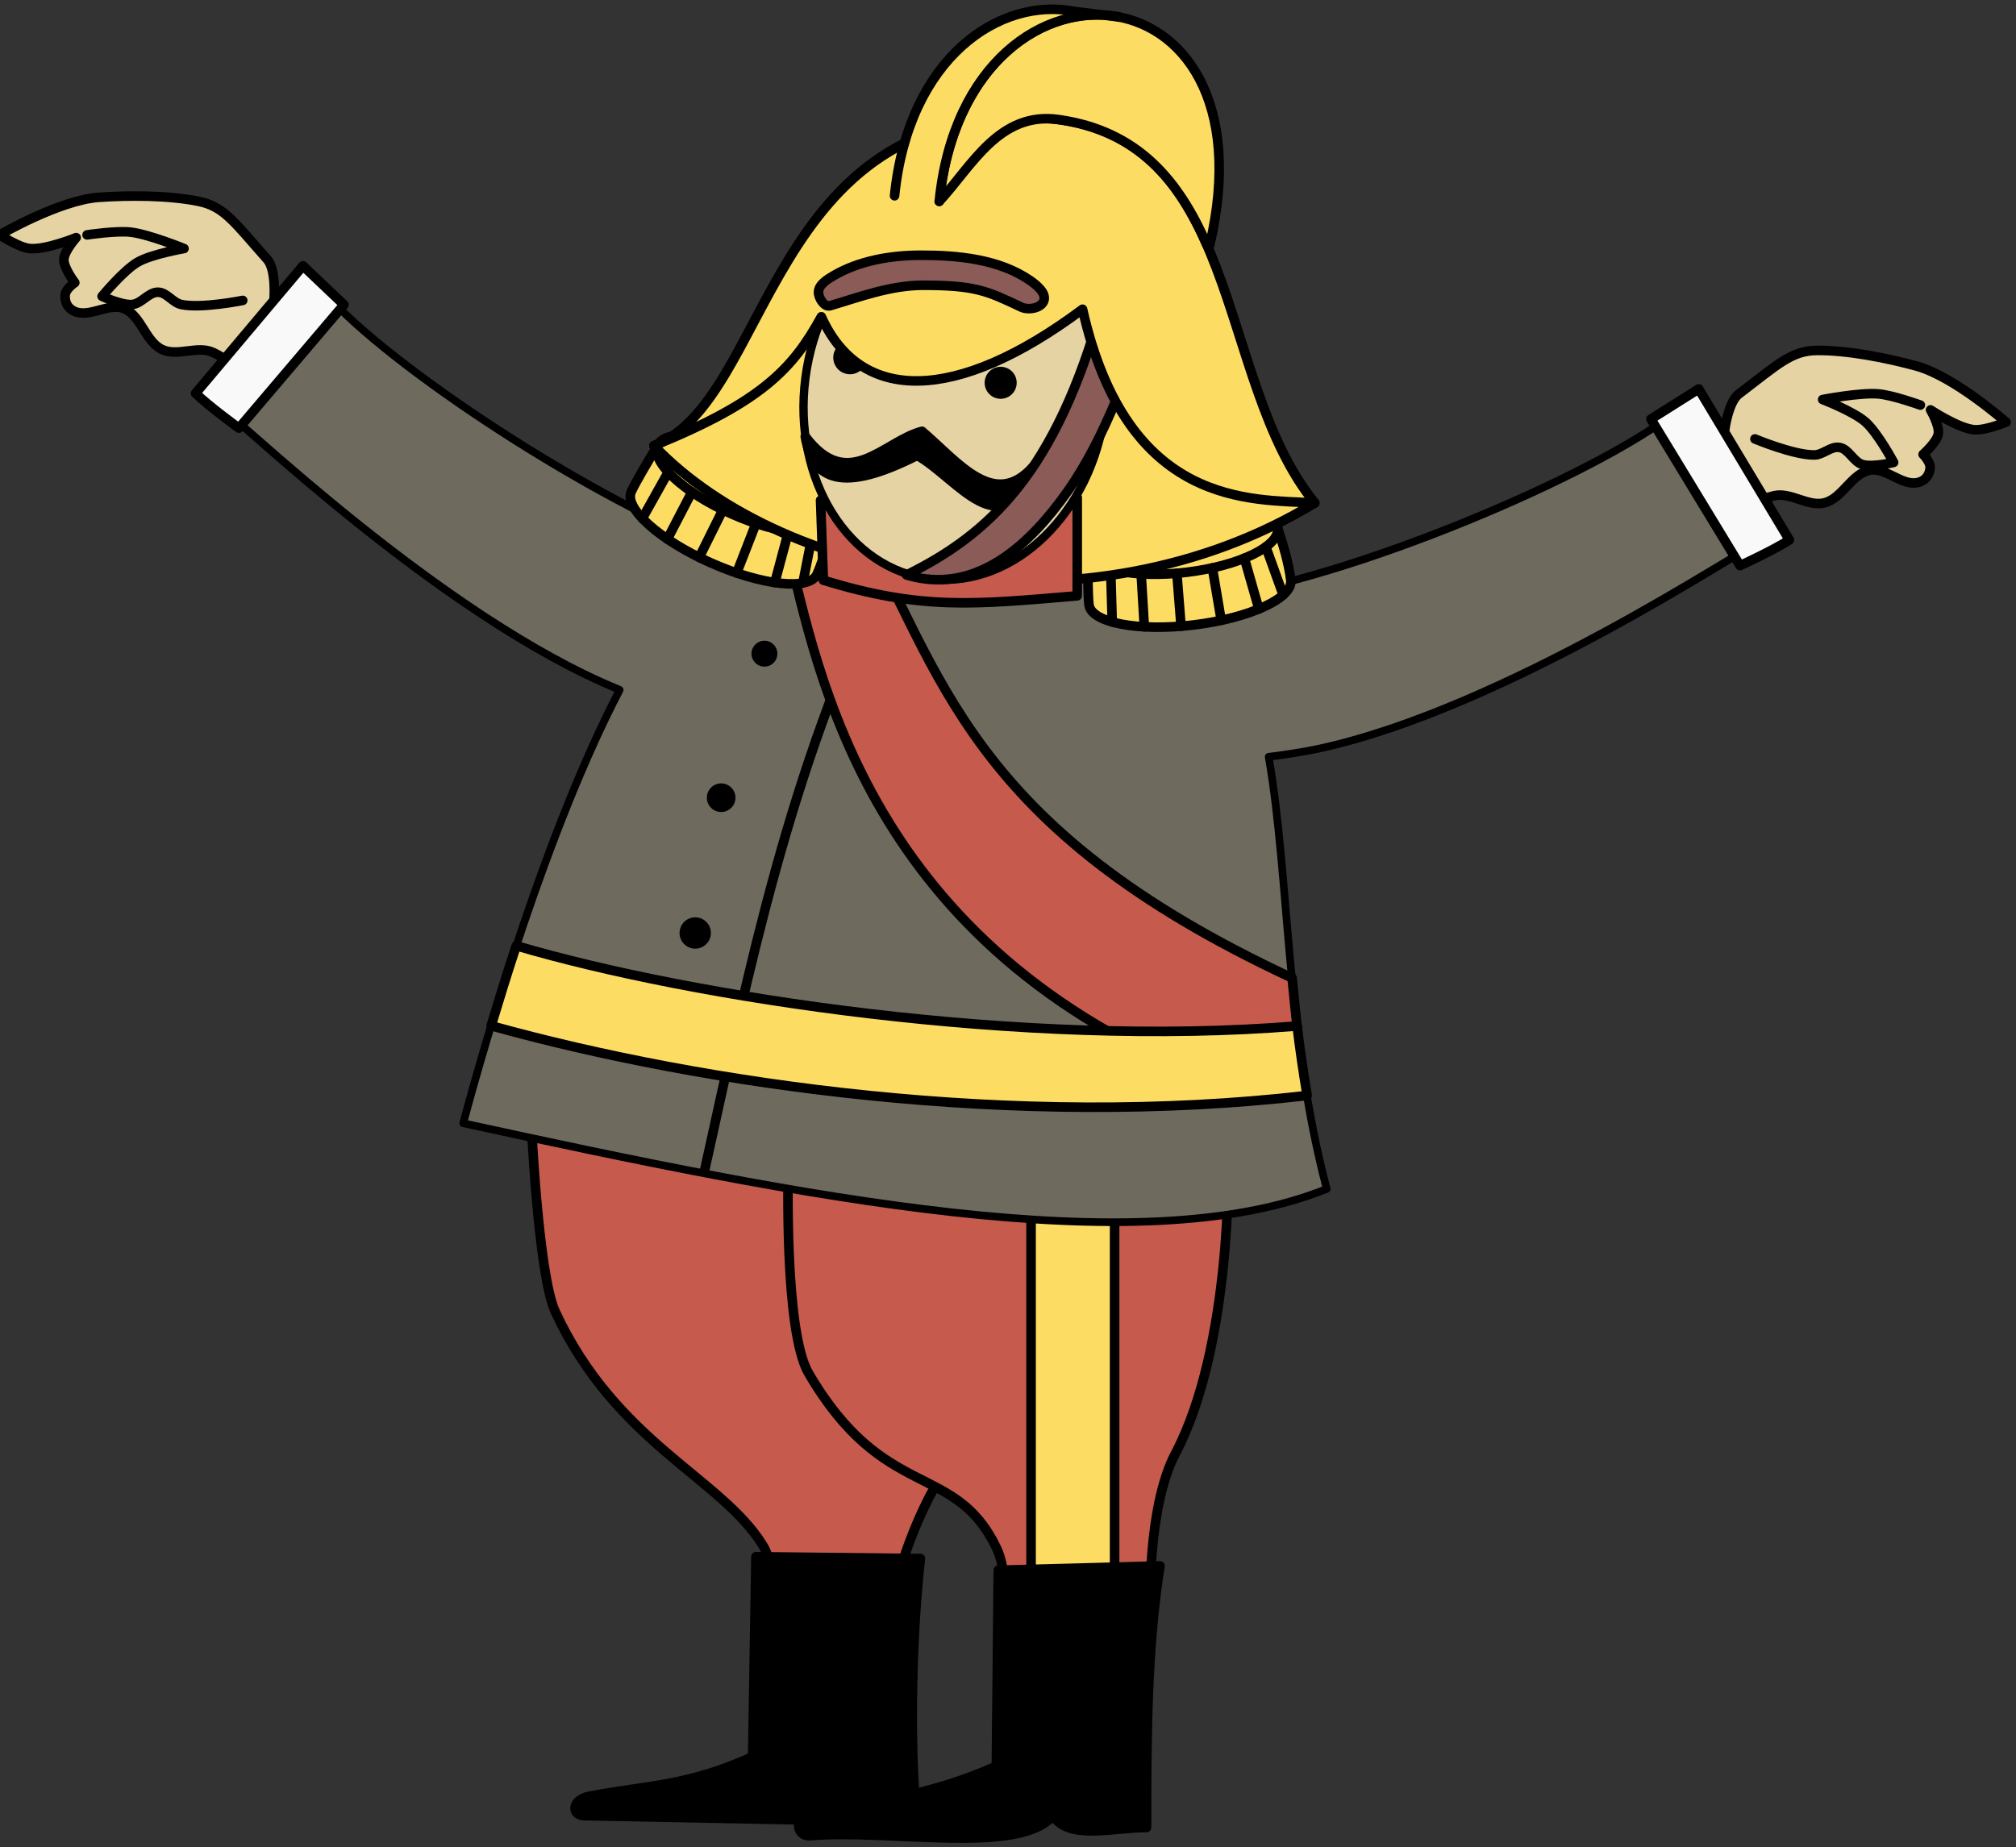 <svg width="791.002" height="725" xmlns="http://www.w3.org/2000/svg">

 <rect width="100%" height="100%" fill="#333333" stroke="none"/>

 <g>
  <title>background</title>
  <rect fill="none" id="canvas_background" height="727" width="793.002" y="-1" x="-1"/>
 </g>
 <g>
  <title>Layer 1</title>
  <g id="layer1">
   <g transform="matrix(3,0,0,3,2909.689,-2710.733) " id="g6104">
    <path fill="#c65b4d" stroke="#000000" stroke-width="1.25" stroke-linecap="round" stroke-linejoin="round" stroke-miterlimit="4" stroke-dashoffset="1.5" id="path5124" d="m-900.454,1049.573c0,0 0.912,20.726 3.184,25.614c7.959,17.126 21.668,21.703 27.126,30.524c1.93,3.119 0.253,6.566 0.253,6.566l17.425,0c-1.045,-1.492 4.043,-14.922 7.576,-17.93c6.987,-5.948 5.431,-34.09 5.431,-34.09"/>
    <path fill="#c65b4d" stroke="#000000" stroke-width="1.25" stroke-linecap="round" stroke-linejoin="round" stroke-miterlimit="4" stroke-dashoffset="1.5" d="m-866.798,1056.377c0,0 -0.585,21.293 2.647,26.831c9.899,16.965 19.117,11.497 24.561,22.836c1.925,4.009 0.252,8.44 0.252,8.44l19.883,-0.179c0,0 -0.468,-13.461 3.272,-20.548c7.416,-14.052 6.982,-38.217 6.859,-38.16" id="path5126"/>
    <rect fill="#fddc64" stroke="#000000" stroke-width="1.25" stroke-linecap="round" stroke-linejoin="round" stroke-miterlimit="4" stroke-dashoffset="1.5" y="1059.162" x="-835.047" height="60.384" width="10.927" id="rect5128"/>
    <path fill="#000000" stroke="#000000" stroke-width="1.25" stroke-linecap="round" stroke-linejoin="round" stroke-miterlimit="4" stroke-dashoffset="1.5" id="path5130" d="m-871.028,1107.227c0.505,0 21.509,0.237 21.509,0.237c-1.296,11.496 -1.379,26.473 -0.422,34.487l-43.522,-0.848c-1.775,-0.035 -1.692,-2.095 0.662,-2.547c7.621,-1.463 12.64,-1.237 21.342,-5.16l0.431,-26.168z"/>
    <path fill="#000000" stroke="#000000" stroke-width="1.25" stroke-linecap="round" stroke-linejoin="round" stroke-miterlimit="4" stroke-dashoffset="1.5" d="m-839.334,1108.995c0.505,0 21.152,-0.566 21.152,-0.566c-1.712,10.673 -1.764,22.569 -1.761,34.219c-4.47,0.015 -10.159,1.694 -12.238,-1.551c-4.386,5.191 -21.184,1.748 -31.775,2.622c-1.77,0.146 -2.228,-2.452 0.126,-2.904c7.621,-1.463 15.542,-2.264 24.244,-6.187l0.253,-25.633z" id="path5132"/>
    <path fill="#6f6a5e" stroke="#000000" stroke-linecap="round" stroke-linejoin="round" stroke-miterlimit="4" stroke-dashoffset="1.5" d="m-927.314,941.988l-12.875,15.656c0.73,0 28.021,26.646 51.219,36.125c0.039,0.016 0.086,0.047 0.125,0.062c-9.498,18.198 -17.348,45.036 -20.469,56.688c44.599,9.736 88.419,18.496 112.938,8.594c-5.361,-20.298 -4.862,-40.763 -7.594,-56.531c2.377,-0.3 4.618,-0.65 6.406,-1.031c24.51,-5.22 56.126,-26.598 56.844,-26.469l-9.906,-17.719c-10.192,8.21 -42.809,22.099 -61.25,24.438c-1.261,-2.096 -2.672,-3.898 -5.75,-5.906c-9.311,-6.074 -29.562,-6.156 -29.562,-6.156l-22.656,2.25c0,0 -2.103,1.484 -4.781,3.75c-17.904,-6.704 -44.617,-24.448 -52.688,-33.75z" id="path5423"/>
    <g fill="#fddc64" stroke-width="1.25" stroke-miterlimit="4" id="g5407" transform="matrix(0.993,-0.121,0.121,0.993,-120.686,-81.744) ">
     <path fill="#fddc64" stroke="#000000" stroke-width="1.25" stroke-linecap="round" stroke-linejoin="round" stroke-miterlimit="4" stroke-dashoffset="1.5" d="m-803.481,970.8c0,2.359 -5.95,4.271 -13.289,4.271c-7.339,0 -13.289,-1.912 -13.289,-4.271c0,-1.278 0.37,-4.393 0.7,-6.964c0.309,-2.413 24.362,-3.301 25,0c0.411,2.124 0.878,4.605 0.878,6.964z" id="path5156"/>
     <path fill="#fddc64" stroke="#000000" stroke-width="1.25" stroke-linecap="round" stroke-linejoin="round" stroke-miterlimit="4" stroke-dashoffset="1.5" id="path5158" d="m-804.359,963.836c0,2.367 -5.596,4.286 -12.5,4.286c-6.904,0 -12.5,-1.919 -12.5,-4.286c0,-2.367 5.596,-4.286 12.5,-4.286c6.904,0 12.5,1.919 12.5,4.286z"/>
     <path fill="#fddc64" stroke="#000000" stroke-width="1.25" stroke-linecap="round" stroke-linejoin="round" stroke-miterlimit="4" stroke-dashoffset="1.5" d="m-826.68,966.488l-0.637,6.911" id="path5160"/>
     <path fill="#fddc64" stroke="#000000" stroke-width="1.25" stroke-linecap="round" stroke-linejoin="round" stroke-miterlimit="4" stroke-dashoffset="1.5" d="m-822.802,967.607l-0.425,6.927" id="path5162"/>
     <path fill="#fddc64" stroke="#000000" stroke-width="1.25" stroke-linecap="round" stroke-linejoin="round" stroke-miterlimit="4" stroke-dashoffset="1.5" d="m-818.156,968.099l-0.296,6.939" id="path5164"/>
     <path fill="#fddc64" stroke="#000000" stroke-width="1.25" stroke-linecap="round" stroke-linejoin="round" stroke-miterlimit="4" stroke-dashoffset="1.5" d="m-813.468,967.962l0.323,6.948" id="path5166"/>
     <path fill="#fddc64" stroke="#000000" stroke-width="1.25" stroke-linecap="round" stroke-linejoin="round" stroke-miterlimit="4" stroke-dashoffset="1.5" d="m-809.157,967.212l1.077,6.82" id="path5168"/>
     <path fill="#fddc64" stroke="#000000" stroke-width="1.25" stroke-linecap="round" stroke-linejoin="round" stroke-miterlimit="4" stroke-dashoffset="1.5" d="m-806.192,966.072l1.488,6.521" id="path5170"/>
    </g>
    <path fill="none" stroke="#000000" stroke-width="1.25" stroke-miterlimit="4" d="m-854.115,978.061c-12.823,27.511 -17.485,50.886 -23.71,78.997" id="path5228"/>
    <path fill="#c65b4d" stroke="#000000" stroke-width="1.25" stroke-linecap="round" stroke-linejoin="round" stroke-miterlimit="4" stroke-dashoffset="1.5" d="m-858.126,970.831l-9.656,0.938c4.104,14.782 7.992,50.058 48.625,69.812l19,-3c-0.291,-2.385 -0.524,-4.728 -0.75,-7.062c-42.639,-19.855 -45.696,-39.932 -57.219,-60.688z" id="path5142"/>
    <g fill="#fddc64" stroke-width="1.25" stroke-miterlimit="4" id="g5397" transform="matrix(0.914,0.406,-0.406,0.914,317.247,404.927) ">
     <path fill="#fddc64" stroke="#000000" stroke-width="1.25" stroke-linecap="round" stroke-linejoin="round" stroke-miterlimit="4" stroke-dashoffset="1.5" id="path5172" d="m-845.638,1003.396c0,2.359 -5.95,4.271 -13.289,4.271c-7.339,0 -13.289,-1.912 -13.289,-4.271c0,-1.278 0.37,-4.393 0.7,-6.964c0.309,-2.413 24.362,-3.301 25,0c0.411,2.124 0.878,4.605 0.878,6.964z"/>
     <path fill="#fddc64" stroke="#000000" stroke-width="1.25" stroke-linecap="round" stroke-linejoin="round" stroke-miterlimit="4" stroke-dashoffset="1.5" d="m-846.516,996.431c0,2.367 -5.596,4.286 -12.5,4.286c-6.904,0 -12.5,-1.919 -12.5,-4.286c0,-2.367 5.596,-4.286 12.5,-4.286c6.904,0 12.5,1.919 12.5,4.286z" id="path5174"/>
     <path fill="#fddc64" stroke="#000000" stroke-width="1.25" stroke-linecap="round" stroke-linejoin="round" stroke-miterlimit="4" stroke-dashoffset="1.5" id="path5176" d="m-868.838,999.083l-0.637,6.911"/>
     <path fill="#fddc64" stroke="#000000" stroke-width="1.25" stroke-linecap="round" stroke-linejoin="round" stroke-miterlimit="4" stroke-dashoffset="1.5" id="path5178" d="m-864.959,1000.203l-0.425,6.927"/>
     <path fill="#fddc64" stroke="#000000" stroke-width="1.25" stroke-linecap="round" stroke-linejoin="round" stroke-miterlimit="4" stroke-dashoffset="1.5" id="path5180" d="m-860.313,1000.694l-0.296,6.939"/>
     <path fill="#fddc64" stroke="#000000" stroke-width="1.25" stroke-linecap="round" stroke-linejoin="round" stroke-miterlimit="4" stroke-dashoffset="1.5" id="path5182" d="m-855.626,1000.557l0.323,6.948"/>
     <path fill="#fddc64" stroke="#000000" stroke-width="1.25" stroke-linecap="round" stroke-linejoin="round" stroke-miterlimit="4" stroke-dashoffset="1.5" id="path5184" d="m-851.314,999.807l1.077,6.82"/>
     <path fill="#fddc64" stroke="#000000" stroke-width="1.25" stroke-linecap="round" stroke-linejoin="round" stroke-miterlimit="4" stroke-dashoffset="1.5" id="path5186" d="m-848.35,998.667l1.488,6.521"/>
    </g>
    <path fill="#000000" id="path2927-8" d="m-868.225,989.091c0,0.935 -0.758,1.694 -1.694,1.694c-0.935,0 -1.694,-0.758 -1.694,-1.694c0,-0.935 0.758,-1.694 1.694,-1.694c0.935,0 1.694,0.758 1.694,1.694z"/>
    <path fill="#000000" d="m-873.705,1007.934c0,1.034 -0.838,1.872 -1.872,1.872c-1.034,0 -1.872,-0.838 -1.872,-1.872c0,-1.034 0.838,-1.872 1.872,-1.872c1.034,0 1.872,0.838 1.872,1.872z" id="path2929-7"/>
    <path fill="#000000" id="path2931-3" d="m-876.919,1025.632c0,1.133 -0.918,2.051 -2.051,2.051c-1.133,0 -2.051,-0.918 -2.051,-2.051c0,-1.133 0.918,-2.051 2.051,-2.051c1.133,0 2.051,0.918 2.051,2.051z"/>
    <path fill="#e6d3a3" stroke="#000000" stroke-width="1.25" stroke-linecap="round" stroke-linejoin="round" stroke-miterlimit="4" stroke-dashoffset="1.5" d="m-935.916,955.019c0,0 -2.932,-3.916 -6.161,-5.357c-2.014,-0.899 -4.609,0.576 -6.607,-0.357c-2.213,-1.034 -2.734,-4.446 -5,-5.357c-2.005,-0.806 -4.499,1.237 -6.473,0.357c-0.889,-0.396 -1.316,-1.22 -1.205,-2.188c0.09,-0.79 1.25,-1.562 1.25,-1.562c0,0 -1.469,-1.918 -1.429,-3.036c0.04,-1.092 1.607,-2.857 1.607,-2.857c0,0 -4.002,1.632 -6.071,1.429c-1.432,-0.14 -3.929,-1.786 -3.929,-1.786c0,0 7.797,-4.547 12.946,-4.911c3.957,-0.279 9.192,-0.279 13.125,0.536c3.31,0.686 4.657,2.773 8.929,7.589c1.148,1.295 0.893,4.955 0.893,4.955l5.804,4.018" id="path5427"/>
    <path fill="none" stroke="#000000" stroke-width="1.25" stroke-linecap="round" stroke-linejoin="round" stroke-miterlimit="4" stroke-dashoffset="1.5" d="m-938.149,942.877c0,0 -5.41,1.096 -8.036,0.536c-1.12,-0.239 -1.891,-1.582 -3.036,-1.607c-1.251,-0.028 -2.146,1.497 -3.393,1.607c-1.352,0.119 -3.929,-1.071 -3.929,-1.071c0,0 2.786,-3.386 4.643,-4.464c1.824,-1.059 6.071,-1.786 6.071,-1.786c0,0 -4.552,-1.857 -6.964,-2.143c-1.895,-0.225 -5.714,0.357 -5.714,0.357" id="path5429"/>
    <path fill="#f9f9f9" stroke="#000000" stroke-width="1.25" stroke-linecap="round" stroke-linejoin="round" stroke-miterlimit="4" stroke-dashoffset="1.5" d="m-938.649,959.586l13.732,-16.145l-5.357,-5.089l-14.045,16.68c1.741,1.696 5.67,4.554 5.67,4.554z" id="path5431"/>
    <path fill="#e6d3a3" stroke="#000000" stroke-width="1.25" stroke-linecap="round" stroke-linejoin="round" stroke-miterlimit="4" stroke-dashoffset="1.5" id="path5433" d="m-744.938,972.472c0,0 3.641,-3.268 7.089,-4.049c2.151,-0.488 4.407,1.466 6.549,0.941c2.373,-0.581 3.55,-3.826 5.951,-4.276c2.124,-0.399 4.171,2.093 6.278,1.616c0.95,-0.215 1.529,-0.939 1.61,-1.91c0.066,-0.792 -0.92,-1.777 -0.92,-1.777c0,0 1.816,-1.594 1.994,-2.698c0.175,-1.079 -1.018,-3.116 -1.018,-3.116c0,0 3.606,2.382 5.675,2.588c1.431,0.142 4.202,-0.983 4.202,-0.983c0,0 -6.757,-5.984 -11.737,-7.347c-3.826,-1.047 -8.96,-2.071 -12.976,-2.04c-3.381,0.025 -5.109,1.809 -10.24,5.697c-1.379,1.045 -1.844,4.685 -1.844,4.685l-6.477,2.806"/>
    <path fill="none" stroke="#000000" stroke-width="1.25" stroke-linecap="round" stroke-linejoin="round" stroke-miterlimit="4" stroke-dashoffset="1.5" id="path5435" d="m-740.375,961c0,0 5.092,2.132 7.776,2.096c1.145,-0.015 2.164,-1.181 3.291,-0.983c1.232,0.217 1.812,1.888 3.013,2.239c1.303,0.381 4.062,-0.283 4.062,-0.283c0,0 -2.07,-3.866 -3.681,-5.286c-1.582,-1.395 -5.605,-2.938 -5.605,-2.938c0,0 4.828,-0.931 7.249,-0.74c1.903,0.15 5.534,1.467 5.534,1.467"/>
    <path fill="#f9f9f9" stroke="#000000" stroke-width="1.25" stroke-linecap="round" stroke-linejoin="round" stroke-miterlimit="4" stroke-dashoffset="1.5" id="path5437" d="m-742.318,977.576l-11.658,-19.174l6.249,-3.944l11.86,19.76c-2.039,1.323 -6.45,3.357 -6.45,3.357z"/>
    <path fill="#fddc64" stroke="#000000" stroke-width="1.25" stroke-linecap="round" stroke-linejoin="round" stroke-miterlimit="4" stroke-dashoffset="1.5" d="m-902.376,1027.3c-1.219,3.686 -2.294,7.198 -3.281,10.469c27.987,7.772 68.515,13.544 106.719,9.125c-0.508,-3.049 -0.958,-6.098 -1.312,-9.094c-35.831,2.92 -79.145,-3.712 -102.125,-10.5z" id="path5144"/>
    <path fill="#fddc64" stroke="#000000" stroke-width="1.25" stroke-linecap="round" stroke-linejoin="round" stroke-miterlimit="4" stroke-dashoffset="1.5" id="path5152" d="m-884.365,961.88c17.112,17.986 56.96,25.427 86.429,7.5c-13.218,-16.15 -9.202,-48.935 -35.714,-50.357c-36.08,-1.936 -35.282,36.999 -50.714,42.857z"/>
    <path fill="#c65b4d" stroke="#000000" stroke-width="1.25" stroke-linecap="round" stroke-linejoin="round" stroke-miterlimit="4" stroke-dashoffset="1.5" id="path5154" d="m-829.008,968.665l0,12.857c-13.447,1.139 -20.376,1.902 -33.202,-2.044l-0.369,-10.456c11.865,4.366 21.754,5.848 33.571,-0.357z"/>
    <path fill="#e6d3a3" stroke="#000000" stroke-width="1.094" stroke-linecap="round" stroke-linejoin="round" stroke-miterlimit="4" stroke-dashoffset="1.5" d="m-825.381,957.362c-1.72,13.327 -11.885,23.162 -22.704,21.968c-10.819,-1.194 -18.195,-12.966 -16.475,-26.293c1.72,-13.327 11.885,-23.162 22.704,-21.968c10.819,1.194 18.195,12.966 16.475,26.293z" id="path5188"/>
    <path fill="#000000" id="path5190" d="m-856.623,950.933c-0.32,1.164 -1.522,1.848 -2.686,1.528c-1.164,-0.32 -1.848,-1.522 -1.528,-2.686c0.32,-1.164 1.522,-1.848 2.686,-1.528c1.164,0.32 1.848,1.522 1.528,2.686z"/>
    <path fill="#000000" d="m-837.001,954.209c-0.307,1.116 -1.46,1.772 -2.576,1.465c-1.116,-0.307 -1.772,-1.46 -1.465,-2.576c0.307,-1.116 1.46,-1.772 2.576,-1.465c1.116,0.307 1.772,1.46 1.465,2.576z" id="path5192"/>
    <path fill="#000000" stroke="#000000" stroke-width="1.25" stroke-linecap="round" stroke-linejoin="round" stroke-miterlimit="4" stroke-dashoffset="1.5" id="path5194" d="m-864.58,960.676c5.62,7.462 10.255,0.632 15.27,-0.679c4.783,4.086 9.495,10.394 14.598,4.554c-4.073,11.038 -9.91,1.587 -15.229,-1.397c-9.728,4.931 -13.643,3.338 -14.639,-2.478z"/>
    <path fill="#8a5b57" stroke="#000000" stroke-width="1.25" stroke-linecap="round" stroke-linejoin="round" stroke-miterlimit="4" stroke-dashoffset="1.5" id="path5196" d="m-825.709,943.325c-6.073,22.188 -14.914,30.183 -25.625,35.469c0.829,0.248 1.682,0.43 2.562,0.531c7.351,0.846 13.489,-4.386 18.438,-11.375c5.374,-7.59 7.934,-16.544 10.826,-22.634l-6.201,-1.991z"/>
    <path fill="#fddc64" stroke="#000000" stroke-width="1.25" stroke-linecap="round" stroke-linejoin="round" stroke-miterlimit="4" stroke-dashoffset="1.5" d="m-884.365,961.88c14.129,-5.742 18.177,-10.094 21.89,-16.863c5.079,11.3 17.547,11.408 34.162,-0.988c5.88,26.112 22.162,24.826 30.376,25.351c-13.218,-16.15 -9.202,-48.935 -35.714,-50.357c-36.08,-1.936 -35.282,36.999 -50.714,42.857z" id="path5198"/>
    <path fill="#8a5b57" stroke="#000000" stroke-width="1.25" stroke-linecap="round" stroke-linejoin="round" stroke-miterlimit="4" stroke-dashoffset="1.5" id="path5200" d="m-861.329,943.576c3.755,-1.109 7.892,-2.679 12.143,-2.679c6.832,0 8.379,0.729 12.857,2.857c0.92,0.437 2.589,0.15 2.946,-0.804c0.376,-1.005 -0.903,-2.069 -1.786,-2.679c-4.046,-2.794 -9.458,-3.319 -14.375,-3.304c-3.884,0.012 -7.989,0.714 -11.339,2.679c-0.836,0.49 -1.946,1.174 -1.964,2.143c-0.015,0.781 0.769,2.007 1.518,1.786z"/>
    <path fill="#fddc64" stroke="#000000" stroke-width="1.25" stroke-linecap="round" stroke-linejoin="round" stroke-miterlimit="4" stroke-dashoffset="1.5" id="path5202" d="m-812.053,935.607c0.122,0.007 0.254,0.024 0.375,0.031c8.793,-37.734 -31.862,-40.427 -35.375,-5.719c4.263,-4.617 7.842,-11.798 15.594,-10.703c10.411,1.47 15.736,7.996 19.406,16.391l0,0z"/>
    <path fill="#fddc64" stroke="#000000" stroke-width="1.25" stroke-linecap="round" stroke-linejoin="round" stroke-miterlimit="4" stroke-dashoffset="1.5" d="m-847.053,929.919c1.836,-18.138 13.815,-26.062 23.58,-24.109l-5.845,-0.731c-9.765,-1.953 -21.744,5.971 -23.58,24.109" id="path5204"/>
   </g>
  </g>
 </g>
</svg>